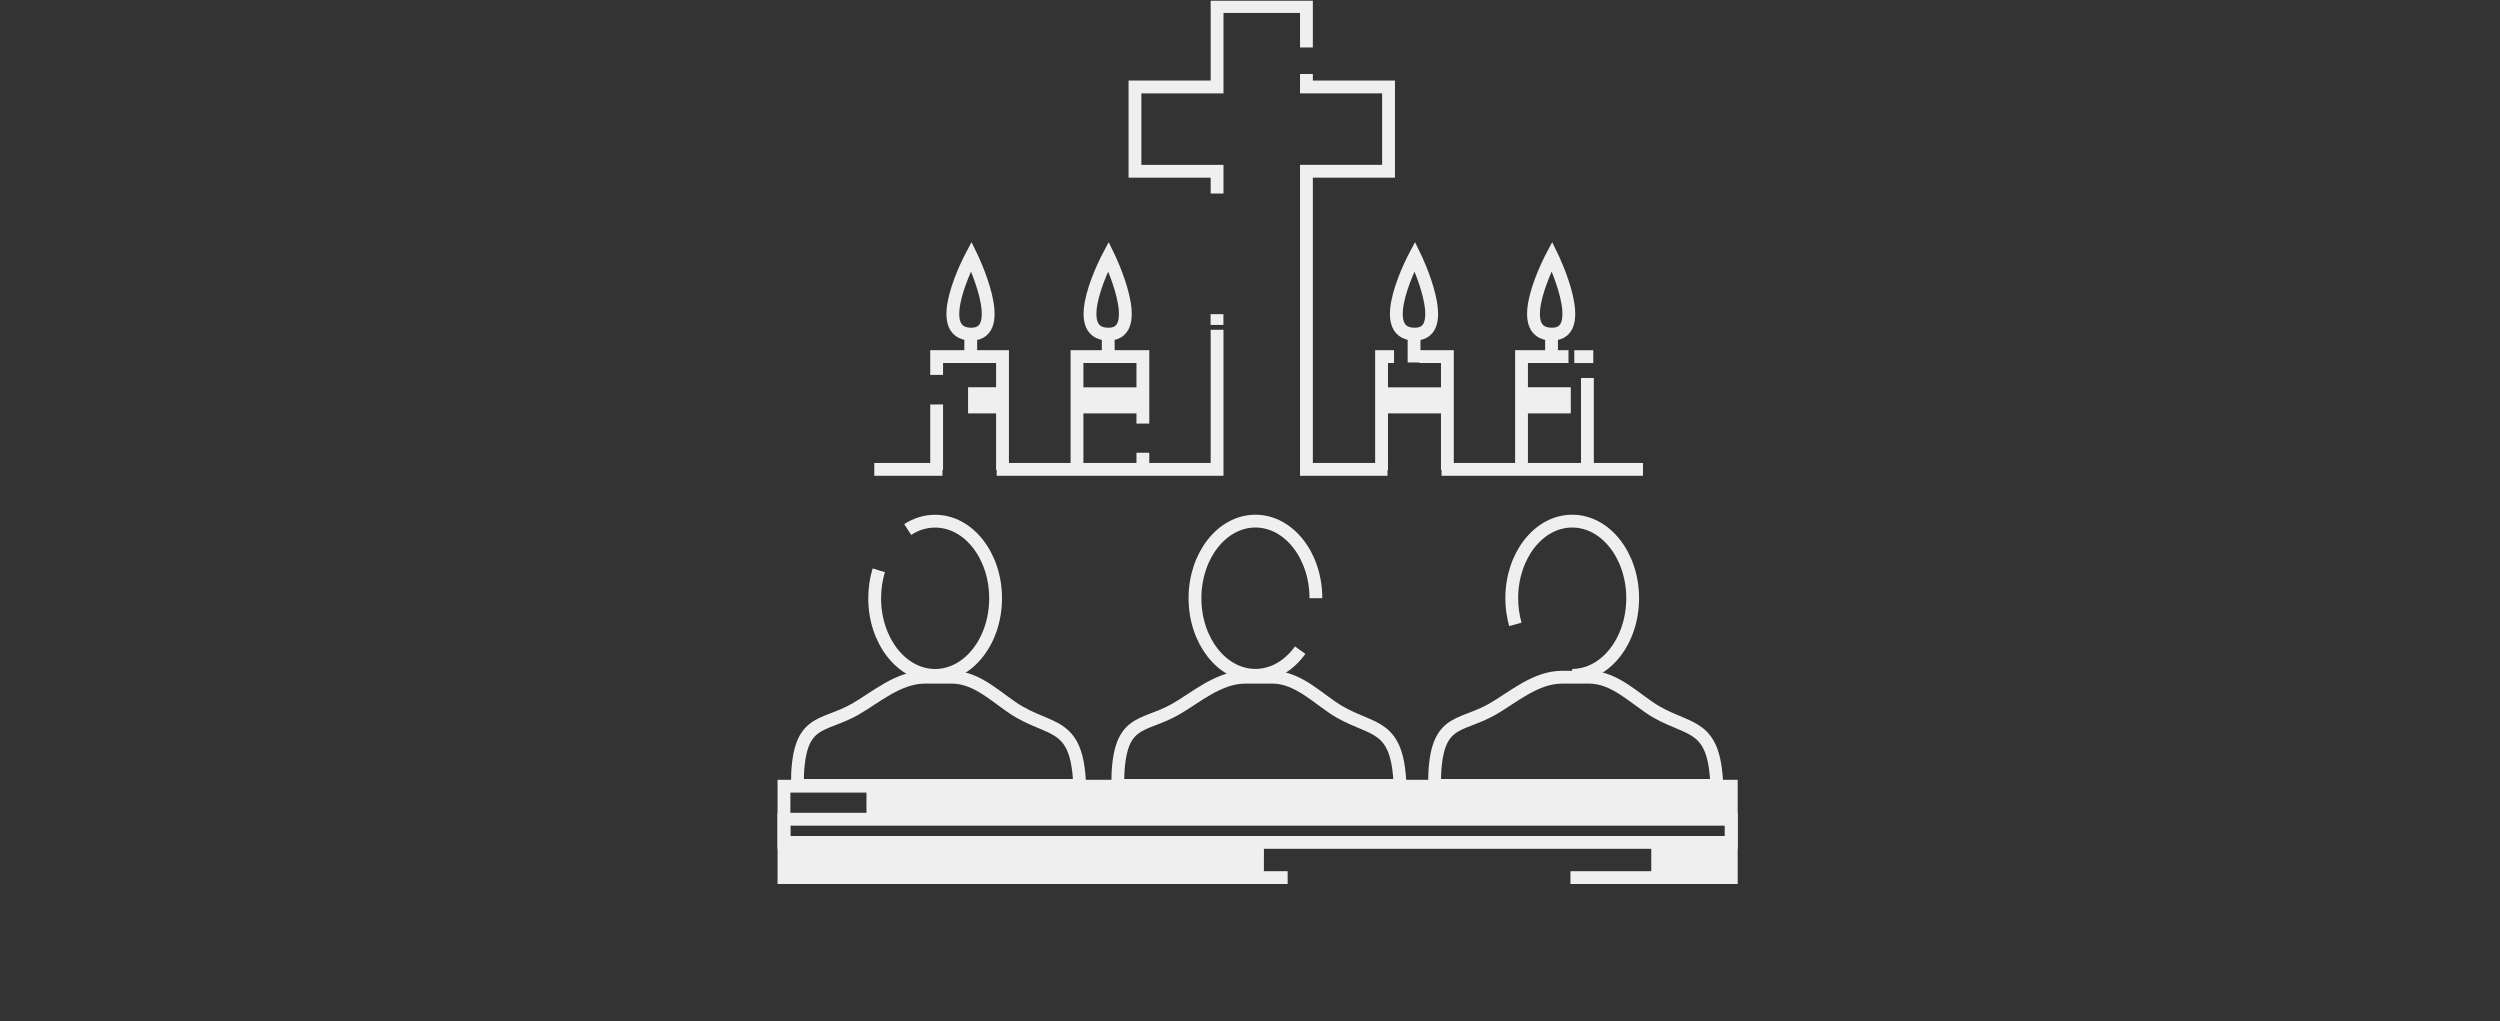 <svg width="164" height="67" viewBox="0 0 164 67" fill="none" xmlns="http://www.w3.org/2000/svg">
<rect x="0" y="0" width="164" height="67" fill="#333333" stroke="none"/>
<g clip-path="url(#clip0_1_744)">
<g clip-path="url(#clip1_1_744)">
<path d="M113.086 51.885L113.562 53.45H57.05V51.885H113.086Z" fill="#EFEFEF" stroke="#EFEFEF" stroke-width="0.42"/>
<path d="M82.706 55.488L82.7 57.05H51.544L51.861 55.488H82.706Z" fill="#EFEFEF" stroke="#EFEFEF" stroke-width="0.42"/>
<path d="M113.479 55.488L113.425 57.05H108.533V55.488H113.479Z" fill="#EFEFEF" stroke="#EFEFEF" stroke-width="0.42"/>
<path d="M59.544 34.737C60.083 34.386 60.695 34.189 61.345 34.189C63.536 34.189 65.311 36.453 65.311 39.247C65.311 42.042 63.536 44.306 61.345 44.306C59.154 44.306 57.379 42.042 57.379 39.247C57.379 38.601 57.473 37.98 57.648 37.411" stroke="#EFEFEF" stroke-width="0.841" stroke-miterlimit="10"/>
<path d="M103.021 57.572H113.572V51.576H51.428V57.572H84.47" stroke="#EFEFEF" stroke-width="0.841" stroke-miterlimit="10"/>
<path d="M113.568 53.742H51.428V55.261H113.568V53.742Z" stroke="#EFEFEF" stroke-width="0.841" stroke-miterlimit="10"/>
<path d="M70.83 51.525H52.305C52.305 47.027 53.888 47.793 56.112 46.518C57.447 45.752 58.936 44.425 60.669 44.425H62.462C64.195 44.425 65.534 45.94 66.868 46.706C67.207 46.899 67.527 47.053 67.831 47.186C68.349 47.413 68.82 47.584 69.222 47.81C70.15 48.328 70.74 49.129 70.826 51.525H70.83Z" stroke="#EFEFEF" stroke-width="0.841" stroke-miterlimit="10"/>
<path d="M85.292 42.65C84.564 43.664 83.52 44.301 82.357 44.301C80.166 44.301 78.391 42.038 78.391 39.243C78.391 36.449 80.166 34.185 82.357 34.185C84.547 34.185 86.323 36.449 86.323 39.243" stroke="#EFEFEF" stroke-width="0.841" stroke-miterlimit="10"/>
<path d="M91.846 51.525H73.321C73.321 47.027 74.904 47.793 77.129 46.518C78.463 45.752 79.952 44.425 81.685 44.425H83.478C85.211 44.425 86.55 45.94 87.885 46.706C90.109 47.982 91.692 47.468 91.842 51.521L91.846 51.525Z" stroke="#EFEFEF" stroke-width="0.841" stroke-miterlimit="10"/>
<path d="M99.406 40.959C99.257 40.424 99.171 39.846 99.171 39.243C99.171 36.449 100.946 34.185 103.137 34.185C105.328 34.185 107.103 36.449 107.103 39.243C107.103 42.038 105.328 44.301 103.137 44.301" stroke="#EFEFEF" stroke-width="0.841" stroke-miterlimit="10"/>
<path d="M112.627 51.525H94.101C94.101 47.027 95.684 47.793 97.909 46.518C99.244 45.752 100.733 44.425 102.465 44.425H104.258C105.991 44.425 107.33 45.94 108.665 46.706C110.89 47.982 112.473 47.468 112.622 51.521L112.627 51.525Z" stroke="#EFEFEF" stroke-width="0.841" stroke-miterlimit="10"/>
<path d="M65.863 25.403H63.506V27.119H65.863V25.403Z" fill="#EFEFEF"/>
<path d="M103.043 25.403H99.868V27.119H103.043V25.403Z" fill="#EFEFEF"/>
<path d="M94.995 27.119H90.477L90.533 25.407H94.948L94.995 27.119Z" fill="#EFEFEF"/>
<path d="M75.152 27.119H70.634L70.694 25.407H75.105L75.152 27.119Z" fill="#EFEFEF"/>
<path d="M79.841 21.633V30.791H65.384" stroke="#EFEFEF" stroke-width="0.841" stroke-miterlimit="10"/>
<path d="M85.702 3.115V0.428H79.841V5.705H74.454V11.234H79.841V12.697" stroke="#EFEFEF" stroke-width="0.841" stroke-miterlimit="10"/>
<path d="M91.02 30.791H85.702V11.234H91.089V5.705H85.702V4.853" stroke="#EFEFEF" stroke-width="0.841" stroke-miterlimit="10"/>
<path d="M61.444 24.594V23.392H65.765V30.829" stroke="#EFEFEF" stroke-width="0.841" stroke-miterlimit="10"/>
<path d="M61.444 30.829V26.533" stroke="#EFEFEF" stroke-width="0.841" stroke-miterlimit="10"/>
<path d="M74.972 29.7V30.829" stroke="#EFEFEF" stroke-width="0.841" stroke-miterlimit="10"/>
<path d="M70.651 30.829V23.392H74.972V27.787" stroke="#EFEFEF" stroke-width="0.841" stroke-miterlimit="10"/>
<path d="M93.117 23.392H94.948V30.829" stroke="#EFEFEF" stroke-width="0.841" stroke-miterlimit="10"/>
<path d="M90.631 30.829V23.392H91.448" stroke="#EFEFEF" stroke-width="0.841" stroke-miterlimit="10"/>
<path d="M104.134 24.795V25.621V30.829" stroke="#EFEFEF" stroke-width="0.841" stroke-miterlimit="10"/>
<path d="M99.812 30.829V23.392H102.893" stroke="#EFEFEF" stroke-width="0.841" stroke-miterlimit="10"/>
<path d="M63.716 21.919C60.995 21.919 63.716 16.81 63.716 16.81C63.716 16.81 66.21 21.919 63.716 21.919Z" stroke="#EFEFEF" stroke-width="0.841" stroke-miterlimit="10"/>
<path d="M72.713 21.919C69.992 21.919 72.713 16.81 72.713 16.81C72.713 16.81 75.208 21.919 72.713 21.919Z" stroke="#EFEFEF" stroke-width="0.841" stroke-miterlimit="10"/>
<path d="M92.809 21.919C90.088 21.919 92.809 16.81 92.809 16.81C92.809 16.81 95.303 21.919 92.809 21.919Z" stroke="#EFEFEF" stroke-width="0.841" stroke-miterlimit="10"/>
<path d="M101.807 21.919C99.085 21.919 101.807 16.81 101.807 16.81C101.807 16.81 104.301 21.919 101.807 21.919Z" stroke="#EFEFEF" stroke-width="0.841" stroke-miterlimit="10"/>
<path d="M63.681 23.259V21.881" stroke="#EFEFEF" stroke-width="0.841" stroke-miterlimit="10"/>
<path d="M72.7 21.881V23.259" stroke="#EFEFEF" stroke-width="0.841" stroke-miterlimit="10"/>
<path d="M92.762 21.881V23.777" stroke="#EFEFEF" stroke-width="0.841" stroke-miterlimit="10"/>
<path d="M101.781 21.881V23.259" stroke="#EFEFEF" stroke-width="0.841" stroke-miterlimit="10"/>
<path d="M103.274 23.396H104.519" stroke="#EFEFEF" stroke-width="0.841" stroke-miterlimit="10"/>
<path d="M94.567 30.791H107.779" stroke="#EFEFEF" stroke-width="0.841" stroke-miterlimit="10"/>
<path d="M57.353 30.791H61.825" stroke="#EFEFEF" stroke-width="0.841" stroke-miterlimit="10"/>
<path d="M79.836 20.61V21.316" stroke="#EFEFEF" stroke-width="0.841" stroke-miterlimit="10"/>
</g>
</g>
<defs>
<clipPath id="clip0_1_744">
<rect width="163" height="66" fill="white" transform="translate(0.9 0.05)"/>
</clipPath>
<clipPath id="clip1_1_744">
<rect width="63" height="58" fill="white" transform="translate(51)"/>
</clipPath>
</defs>
</svg>
